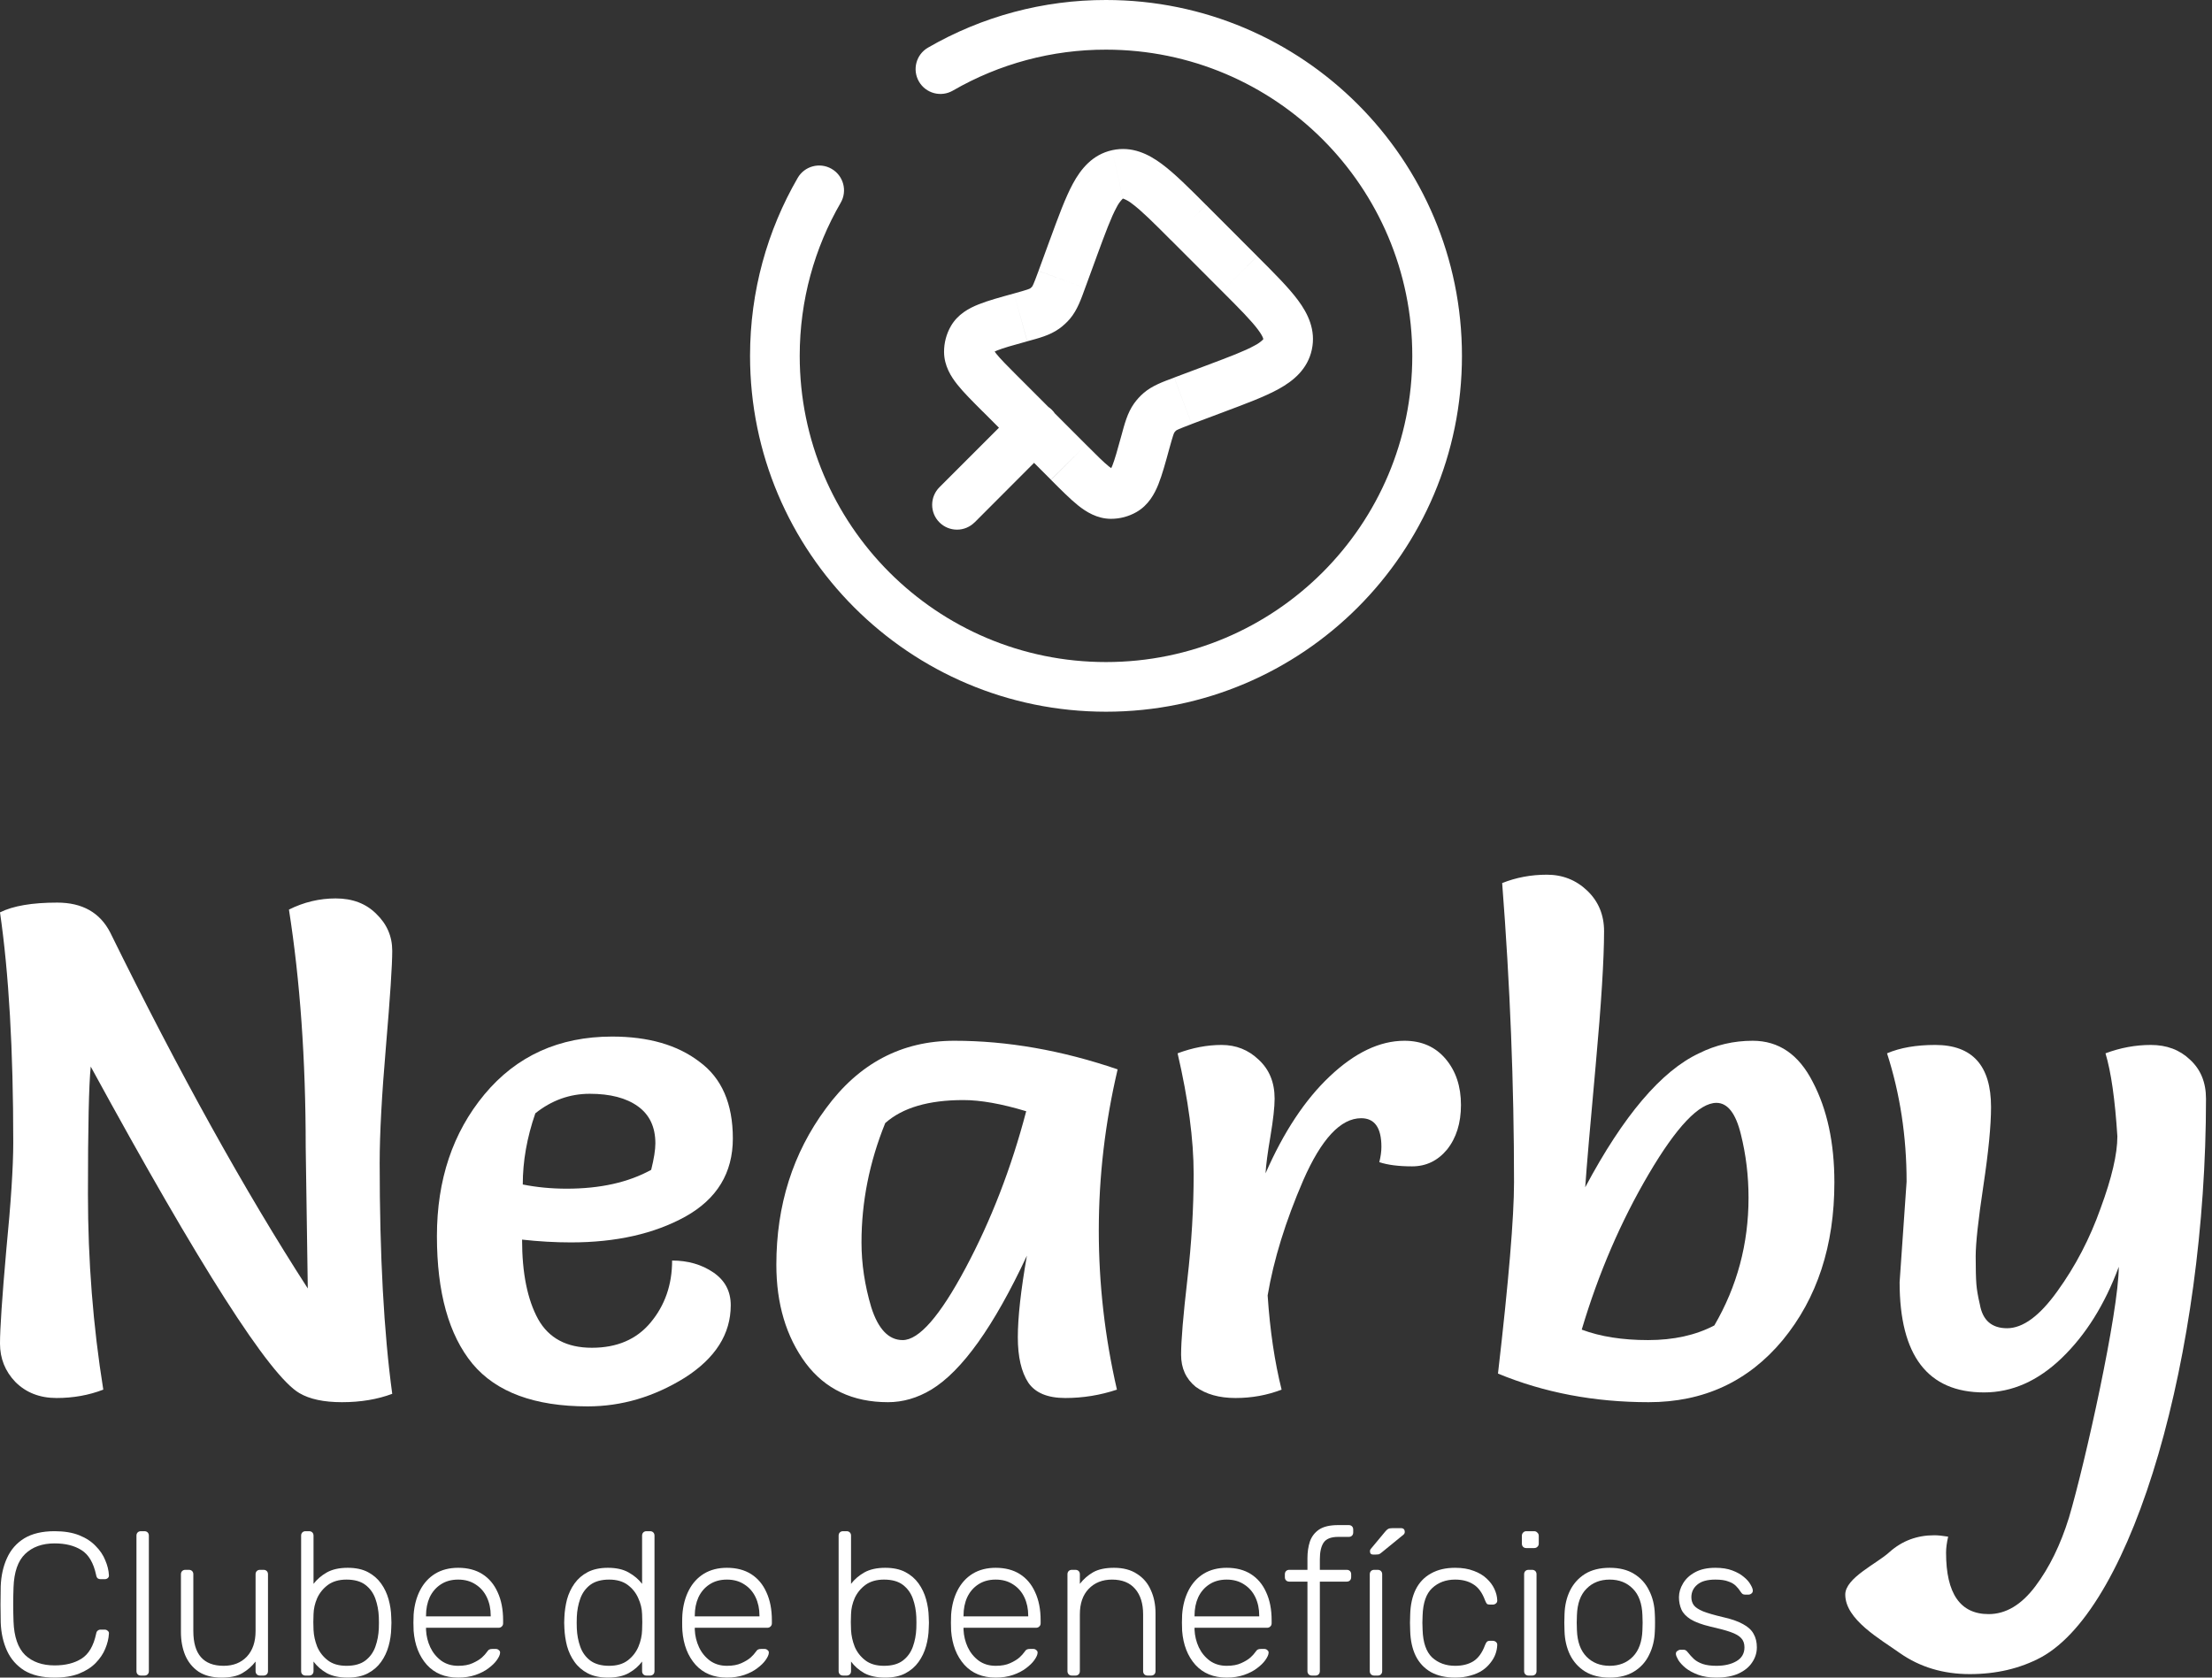 <svg width="174" height="132" viewBox="0 0 174 132" fill="none" xmlns="http://www.w3.org/2000/svg">
  <rect x="0" y="0" width="174" height="132" fill="#333333" stroke="none"/>
  <path
    d="M22.729 71.569C23.9 70.984 25.126 70.691 26.407 70.691C27.725 70.691 28.786 71.094 29.592 71.899C30.433 72.704 30.854 73.674 30.854 74.808C30.854 75.943 30.69 78.45 30.36 82.33C30.031 86.173 29.866 89.229 29.866 91.498C29.866 98.782 30.195 104.839 30.854 109.671C29.683 110.11 28.366 110.329 26.901 110.329C25.474 110.329 24.358 110.091 23.552 109.616C21.21 108.261 15.738 99.697 7.137 83.922C6.991 85.349 6.918 88.698 6.918 93.969C6.918 99.203 7.32 104.327 8.125 109.341C6.991 109.78 5.765 110 4.447 110C3.129 110 2.05 109.579 1.208 108.737C0.403 107.895 0 106.889 0 105.718C0 104.546 0.165 102.094 0.494 98.361C0.86 94.628 1.043 91.809 1.043 89.906C1.043 82.623 0.695 76.584 0 71.789C1.025 71.276 2.525 71.02 4.502 71.02C6.478 71.02 7.869 71.807 8.674 73.381C14.091 84.398 19.27 93.731 24.211 101.38C24.102 94.353 24.047 90.638 24.047 90.236C24.047 83.391 23.607 77.169 22.729 71.569Z"
    fill="white" />
  <path
    d="M41.067 97.537C41.067 100.173 41.488 102.259 42.33 103.796C43.171 105.297 44.58 106.047 46.557 106.047C48.533 106.047 50.071 105.388 51.169 104.071C52.303 102.716 52.87 101.088 52.87 99.184C54.115 99.184 55.195 99.496 56.11 100.118C57.025 100.74 57.482 101.6 57.482 102.698C57.482 104.967 56.274 106.871 53.859 108.408C51.443 109.908 48.899 110.659 46.227 110.659C42.055 110.659 39.035 109.542 37.169 107.31C35.302 105.041 34.369 101.692 34.369 97.263C34.369 92.834 35.613 89.119 38.102 86.118C40.628 83.08 43.977 81.561 48.149 81.561C51.004 81.561 53.291 82.22 55.012 83.538C56.768 84.819 57.647 86.832 57.647 89.577C57.647 92.285 56.402 94.335 53.914 95.726C51.461 97.08 48.46 97.757 44.91 97.757C43.665 97.757 42.384 97.684 41.067 97.537ZM41.122 93.2C42.22 93.42 43.373 93.53 44.58 93.53C47.216 93.53 49.43 93.035 51.223 92.047C51.443 91.169 51.553 90.474 51.553 89.961C51.553 88.68 51.095 87.71 50.18 87.051C49.265 86.392 48.003 86.063 46.392 86.063C44.818 86.063 43.391 86.576 42.11 87.6C41.451 89.504 41.122 91.37 41.122 93.2Z"
    fill="white" />
  <path
    d="M87.915 84.142C86.927 88.351 86.433 92.578 86.433 96.824C86.433 101.033 86.909 105.205 87.86 109.341C86.543 109.78 85.189 110 83.798 110C82.407 110 81.437 109.597 80.888 108.792C80.339 107.95 80.064 106.761 80.064 105.224C80.064 103.65 80.302 101.509 80.778 98.8C78.18 104.363 75.672 107.877 73.257 109.341C72.159 110 71.024 110.329 69.853 110.329C67.071 110.329 64.912 109.305 63.375 107.255C61.837 105.169 61.069 102.588 61.069 99.514C61.069 94.829 62.368 90.73 64.967 87.216C67.565 83.666 70.933 81.891 75.069 81.891C79.241 81.891 83.523 82.641 87.915 84.142ZM80.723 87.436C78.783 86.85 77.136 86.557 75.782 86.557C73.037 86.557 70.987 87.161 69.633 88.369C68.389 91.443 67.767 94.573 67.767 97.757C67.767 99.441 68.023 101.143 68.535 102.863C69.084 104.583 69.908 105.443 71.006 105.443C72.287 105.443 73.934 103.558 75.947 99.788C77.96 96.019 79.552 91.901 80.723 87.436Z"
    fill="white" />
  <path
    d="M100.813 109.341C99.678 109.78 98.47 110 97.189 110C95.908 110 94.865 109.707 94.06 109.122C93.291 108.499 92.907 107.658 92.907 106.596C92.907 105.498 93.072 103.522 93.401 100.667C93.731 97.812 93.895 95.049 93.895 92.377C93.895 89.668 93.474 86.502 92.632 82.879C93.804 82.44 94.957 82.22 96.091 82.22C97.226 82.22 98.196 82.604 99.001 83.373C99.843 84.142 100.264 85.166 100.264 86.447C100.264 87.106 100.154 88.094 99.934 89.412C99.715 90.693 99.587 91.663 99.55 92.322C100.977 89.064 102.661 86.521 104.601 84.691C106.577 82.824 108.535 81.891 110.475 81.891C111.83 81.891 112.909 82.367 113.714 83.318C114.52 84.27 114.922 85.478 114.922 86.942C114.922 88.369 114.556 89.54 113.824 90.455C113.092 91.334 112.177 91.773 111.079 91.773C110.018 91.773 109.158 91.663 108.499 91.443C108.609 91.004 108.664 90.602 108.664 90.236C108.664 88.735 108.133 87.985 107.071 87.985C105.461 87.985 103.942 89.613 102.515 92.871C101.124 96.092 100.191 99.111 99.715 101.929C99.898 104.675 100.264 107.145 100.813 109.341Z"
    fill="white" />
  <path
    d="M117.834 108.078C118.676 100.795 119.096 95.781 119.096 93.035C119.096 85.349 118.785 77.499 118.163 69.483C119.261 69.044 120.432 68.824 121.677 68.824C122.921 68.824 123.983 69.245 124.861 70.087C125.739 70.929 126.179 71.99 126.179 73.271C126.179 75.467 125.959 78.981 125.52 83.812C125.081 88.607 124.806 91.809 124.696 93.42C127.698 87.783 130.681 84.27 133.645 82.879C134.963 82.22 136.372 81.891 137.873 81.891C139.922 81.891 141.496 82.97 142.594 85.13C143.729 87.289 144.296 89.924 144.296 93.035C144.296 98.013 142.942 102.149 140.233 105.443C137.525 108.701 134.011 110.329 129.692 110.329C125.41 110.329 121.457 109.579 117.834 108.078ZM124.422 104.62C125.886 105.169 127.624 105.443 129.637 105.443C131.65 105.443 133.389 105.059 134.853 104.29C136.646 101.216 137.543 97.867 137.543 94.243C137.543 92.523 137.342 90.858 136.939 89.247C136.537 87.6 135.896 86.777 135.018 86.777C133.664 86.777 131.888 88.644 129.692 92.377C127.496 96.11 125.739 100.191 124.422 104.62Z"
    fill="white" />
  <path
    d="M149.427 100.886L149.976 92.981C149.976 89.43 149.463 86.063 148.438 82.879C149.463 82.44 150.726 82.22 152.227 82.22C155.155 82.22 156.619 83.849 156.619 87.106C156.619 88.57 156.417 90.638 156.015 93.31C155.612 95.982 155.411 97.83 155.411 98.855C155.411 99.843 155.429 100.575 155.466 101.051C155.502 101.49 155.594 102.021 155.74 102.643C155.96 103.888 156.674 104.51 157.881 104.51C159.126 104.51 160.443 103.54 161.834 101.6C163.262 99.624 164.396 97.446 165.238 95.067C166.117 92.688 166.556 90.803 166.556 89.412C166.373 86.521 166.062 84.343 165.622 82.879C166.794 82.44 167.983 82.22 169.191 82.22C170.435 82.22 171.46 82.604 172.265 83.373C173.107 84.142 173.528 85.166 173.528 86.447C173.528 106.431 167.868 126.418 160.548 130.408C158.901 131.286 157.034 131.725 154.948 131.725C152.862 131.725 151.032 131.176 149.458 130.078C147.921 128.98 145.152 127.443 145.152 125.466C145.152 124.149 147.646 123.033 148.635 122.118C149.623 121.239 150.794 120.8 152.148 120.8C152.441 120.8 152.807 120.836 153.246 120.91C153.136 121.385 153.081 121.806 153.081 122.172C153.081 125.393 154.198 127.004 156.43 127.004C157.785 127.004 159.011 126.272 160.109 124.808C161.207 123.344 162.085 121.55 162.744 119.427C164.025 115.108 166.666 103.192 166.666 99.679C165.568 102.643 164.067 105.041 162.164 106.871C160.297 108.664 158.266 109.561 156.07 109.561C151.641 109.561 149.427 106.669 149.427 100.886Z"
    fill="white" />
  <path
    d="M4.296 132C3.325 132 2.531 131.813 1.912 131.44C1.304 131.056 0.851 130.539 0.552 129.888C0.253 129.237 0.088 128.496 0.056 127.664C0.045 127.227 0.04 126.757 0.04 126.256C0.04 125.755 0.045 125.275 0.056 124.816C0.088 123.984 0.253 123.243 0.552 122.592C0.851 121.931 1.304 121.413 1.912 121.04C2.531 120.667 3.325 120.48 4.296 120.48C5.053 120.48 5.699 120.587 6.232 120.8C6.765 121.013 7.197 121.296 7.528 121.648C7.869 121.989 8.12 122.363 8.28 122.768C8.451 123.163 8.547 123.552 8.568 123.936C8.579 124.032 8.547 124.112 8.472 124.176C8.408 124.229 8.328 124.256 8.232 124.256H7.912C7.827 124.256 7.752 124.235 7.688 124.192C7.624 124.139 7.581 124.048 7.56 123.92C7.357 122.971 6.973 122.32 6.408 121.968C5.853 121.616 5.149 121.44 4.296 121.44C3.325 121.44 2.552 121.717 1.976 122.272C1.411 122.816 1.107 123.691 1.064 124.896C1.032 125.771 1.032 126.667 1.064 127.584C1.107 128.789 1.411 129.669 1.976 130.224C2.552 130.768 3.325 131.04 4.296 131.04C5.149 131.04 5.853 130.864 6.408 130.512C6.973 130.16 7.357 129.509 7.56 128.56C7.581 128.432 7.624 128.347 7.688 128.304C7.752 128.251 7.827 128.224 7.912 128.224H8.232C8.328 128.224 8.408 128.256 8.472 128.32C8.547 128.373 8.579 128.448 8.568 128.544C8.547 128.928 8.451 129.323 8.28 129.728C8.12 130.123 7.869 130.496 7.528 130.848C7.197 131.189 6.765 131.467 6.232 131.68C5.699 131.893 5.053 132 4.296 132Z"
    fill="white" />
  <path
    d="M11.086 131.84C10.979 131.84 10.894 131.808 10.83 131.744C10.766 131.68 10.734 131.595 10.734 131.488V120.832C10.734 120.725 10.766 120.64 10.83 120.576C10.894 120.512 10.979 120.48 11.086 120.48H11.358C11.464 120.48 11.55 120.512 11.614 120.576C11.678 120.64 11.71 120.725 11.71 120.832V131.488C11.71 131.595 11.678 131.68 11.614 131.744C11.55 131.808 11.464 131.84 11.358 131.84H11.086Z"
    fill="white" />
  <path
    d="M17.432 132C16.706 132 16.104 131.845 15.624 131.536C15.154 131.216 14.802 130.784 14.568 130.24C14.344 129.696 14.232 129.088 14.232 128.416V123.872C14.232 123.765 14.264 123.68 14.328 123.616C14.392 123.552 14.477 123.52 14.584 123.52H14.856C14.962 123.52 15.048 123.552 15.112 123.616C15.176 123.68 15.208 123.765 15.208 123.872V128.336C15.208 130.16 16.002 131.072 17.592 131.072C18.349 131.072 18.957 130.832 19.416 130.352C19.874 129.861 20.104 129.189 20.104 128.336V123.872C20.104 123.765 20.136 123.68 20.2 123.616C20.264 123.552 20.349 123.52 20.456 123.52H20.728C20.834 123.52 20.92 123.552 20.984 123.616C21.048 123.68 21.08 123.765 21.08 123.872V131.488C21.08 131.595 21.048 131.68 20.984 131.744C20.92 131.808 20.834 131.84 20.728 131.84H20.456C20.349 131.84 20.264 131.808 20.2 131.744C20.136 131.68 20.104 131.595 20.104 131.488V130.736C19.816 131.109 19.469 131.413 19.064 131.648C18.669 131.883 18.125 132 17.432 132Z"
    fill="white" />
  <path
    d="M27.351 132C26.69 132 26.14 131.883 25.703 131.648C25.276 131.403 24.93 131.099 24.663 130.736V131.488C24.663 131.595 24.631 131.68 24.567 131.744C24.503 131.808 24.418 131.84 24.311 131.84H24.039C23.932 131.84 23.847 131.808 23.783 131.744C23.719 131.68 23.687 131.595 23.687 131.488V120.832C23.687 120.725 23.719 120.64 23.783 120.576C23.847 120.512 23.932 120.48 24.039 120.48H24.311C24.418 120.48 24.503 120.512 24.567 120.576C24.631 120.64 24.663 120.725 24.663 120.832V124.624C24.93 124.272 25.276 123.973 25.703 123.728C26.14 123.483 26.69 123.36 27.351 123.36C27.98 123.36 28.508 123.472 28.935 123.696C29.362 123.92 29.708 124.219 29.975 124.592C30.242 124.965 30.439 125.381 30.567 125.84C30.695 126.299 30.764 126.763 30.775 127.232C30.786 127.392 30.791 127.541 30.791 127.68C30.791 127.819 30.786 127.968 30.775 128.128C30.764 128.597 30.695 129.061 30.567 129.52C30.439 129.979 30.242 130.395 29.975 130.768C29.708 131.141 29.362 131.44 28.935 131.664C28.508 131.888 27.98 132 27.351 132ZM27.255 131.072C27.884 131.072 28.38 130.933 28.743 130.656C29.106 130.379 29.367 130.016 29.527 129.568C29.687 129.12 29.778 128.64 29.799 128.128C29.81 127.829 29.81 127.531 29.799 127.232C29.778 126.72 29.687 126.24 29.527 125.792C29.367 125.344 29.106 124.981 28.743 124.704C28.38 124.427 27.884 124.288 27.255 124.288C26.668 124.288 26.183 124.427 25.799 124.704C25.426 124.981 25.143 125.328 24.951 125.744C24.77 126.16 24.674 126.581 24.663 127.008C24.652 127.168 24.647 127.376 24.647 127.632C24.647 127.888 24.652 128.096 24.663 128.256C24.684 128.693 24.78 129.131 24.951 129.568C25.132 129.995 25.41 130.352 25.783 130.64C26.156 130.928 26.647 131.072 27.255 131.072Z"
    fill="white" />
  <path
    d="M36.04 132C35.006 132 34.184 131.664 33.576 130.992C32.968 130.309 32.622 129.419 32.536 128.32C32.526 128.16 32.52 127.947 32.52 127.68C32.52 127.413 32.526 127.2 32.536 127.04C32.59 126.315 32.76 125.675 33.048 125.12C33.336 124.565 33.731 124.133 34.232 123.824C34.744 123.515 35.347 123.36 36.04 123.36C36.787 123.36 37.422 123.525 37.944 123.856C38.467 124.187 38.867 124.661 39.144 125.28C39.432 125.899 39.576 126.635 39.576 127.488V127.728C39.576 127.835 39.539 127.92 39.464 127.984C39.4 128.048 39.315 128.08 39.208 128.08H33.512C33.512 128.08 33.512 128.101 33.512 128.144C33.512 128.187 33.512 128.219 33.512 128.24C33.534 128.72 33.646 129.179 33.848 129.616C34.051 130.043 34.339 130.395 34.712 130.672C35.086 130.939 35.528 131.072 36.04 131.072C36.499 131.072 36.878 131.003 37.176 130.864C37.486 130.725 37.731 130.576 37.912 130.416C38.094 130.245 38.211 130.117 38.264 130.032C38.36 129.893 38.435 129.813 38.488 129.792C38.542 129.76 38.627 129.744 38.744 129.744H39C39.096 129.744 39.176 129.776 39.24 129.84C39.315 129.893 39.347 129.968 39.336 130.064C39.326 130.213 39.24 130.4 39.08 130.624C38.931 130.837 38.712 131.051 38.424 131.264C38.147 131.477 37.806 131.653 37.4 131.792C36.995 131.931 36.542 132 36.04 132ZM33.512 127.184H38.6V127.12C38.6 126.587 38.499 126.107 38.296 125.68C38.094 125.253 37.8 124.917 37.416 124.672C37.032 124.416 36.574 124.288 36.04 124.288C35.507 124.288 35.048 124.416 34.664 124.672C34.291 124.917 34.003 125.253 33.8 125.68C33.608 126.107 33.512 126.587 33.512 127.12V127.184Z"
    fill="white" />
  <path
    d="M47.82 132C47.201 132 46.673 131.888 46.236 131.664C45.809 131.44 45.462 131.141 45.196 130.768C44.929 130.395 44.732 129.979 44.604 129.52C44.486 129.061 44.417 128.597 44.396 128.128C44.385 127.968 44.38 127.819 44.38 127.68C44.38 127.541 44.385 127.392 44.396 127.232C44.417 126.763 44.486 126.299 44.604 125.84C44.732 125.381 44.929 124.965 45.196 124.592C45.462 124.219 45.809 123.92 46.236 123.696C46.673 123.472 47.201 123.36 47.82 123.36C48.481 123.36 49.025 123.483 49.452 123.728C49.889 123.973 50.241 124.272 50.508 124.624V120.832C50.508 120.725 50.54 120.64 50.604 120.576C50.668 120.512 50.753 120.48 50.86 120.48H51.132C51.238 120.48 51.324 120.512 51.388 120.576C51.452 120.64 51.484 120.725 51.484 120.832V131.488C51.484 131.595 51.452 131.68 51.388 131.744C51.324 131.808 51.238 131.84 51.132 131.84H50.86C50.753 131.84 50.668 131.808 50.604 131.744C50.54 131.68 50.508 131.595 50.508 131.488V130.736C50.241 131.099 49.889 131.403 49.452 131.648C49.025 131.883 48.481 132 47.82 132ZM47.916 131.072C48.524 131.072 49.014 130.928 49.388 130.64C49.761 130.352 50.038 129.995 50.22 129.568C50.401 129.131 50.497 128.693 50.508 128.256C50.518 128.096 50.524 127.888 50.524 127.632C50.524 127.376 50.518 127.168 50.508 127.008C50.497 126.581 50.396 126.16 50.204 125.744C50.022 125.328 49.745 124.981 49.372 124.704C48.998 124.427 48.513 124.288 47.916 124.288C47.297 124.288 46.801 124.427 46.428 124.704C46.065 124.981 45.804 125.344 45.644 125.792C45.484 126.24 45.393 126.72 45.372 127.232C45.361 127.531 45.361 127.829 45.372 128.128C45.393 128.64 45.484 129.12 45.644 129.568C45.804 130.016 46.065 130.379 46.428 130.656C46.801 130.933 47.297 131.072 47.916 131.072Z"
    fill="white" />
  <path
    d="M57.181 132C56.146 132 55.325 131.664 54.717 130.992C54.109 130.309 53.762 129.419 53.677 128.32C53.666 128.16 53.661 127.947 53.661 127.68C53.661 127.413 53.666 127.2 53.677 127.04C53.73 126.315 53.901 125.675 54.189 125.12C54.477 124.565 54.871 124.133 55.373 123.824C55.885 123.515 56.487 123.36 57.181 123.36C57.928 123.36 58.562 123.525 59.085 123.856C59.608 124.187 60.008 124.661 60.285 125.28C60.573 125.899 60.717 126.635 60.717 127.488V127.728C60.717 127.835 60.679 127.92 60.605 127.984C60.541 128.048 60.456 128.08 60.349 128.08H54.653C54.653 128.08 54.653 128.101 54.653 128.144C54.653 128.187 54.653 128.219 54.653 128.24C54.674 128.72 54.786 129.179 54.989 129.616C55.191 130.043 55.48 130.395 55.853 130.672C56.226 130.939 56.669 131.072 57.181 131.072C57.639 131.072 58.018 131.003 58.317 130.864C58.626 130.725 58.871 130.576 59.053 130.416C59.234 130.245 59.352 130.117 59.405 130.032C59.501 129.893 59.575 129.813 59.629 129.792C59.682 129.76 59.767 129.744 59.885 129.744H60.141C60.237 129.744 60.317 129.776 60.381 129.84C60.456 129.893 60.487 129.968 60.477 130.064C60.466 130.213 60.381 130.4 60.221 130.624C60.072 130.837 59.853 131.051 59.565 131.264C59.288 131.477 58.946 131.653 58.541 131.792C58.136 131.931 57.682 132 57.181 132ZM54.653 127.184H59.741V127.12C59.741 126.587 59.639 126.107 59.437 125.68C59.234 125.253 58.941 124.917 58.557 124.672C58.173 124.416 57.714 124.288 57.181 124.288C56.648 124.288 56.189 124.416 55.805 124.672C55.431 124.917 55.144 125.253 54.941 125.68C54.749 126.107 54.653 126.587 54.653 127.12V127.184Z"
    fill="white" />
  <path
    d="M69.632 132C68.971 132 68.422 131.883 67.984 131.648C67.558 131.403 67.211 131.099 66.944 130.736V131.488C66.944 131.595 66.912 131.68 66.848 131.744C66.784 131.808 66.699 131.84 66.592 131.84H66.32C66.214 131.84 66.128 131.808 66.064 131.744C66 131.68 65.968 131.595 65.968 131.488V120.832C65.968 120.725 66 120.64 66.064 120.576C66.128 120.512 66.214 120.48 66.32 120.48H66.592C66.699 120.48 66.784 120.512 66.848 120.576C66.912 120.64 66.944 120.725 66.944 120.832V124.624C67.211 124.272 67.558 123.973 67.984 123.728C68.422 123.483 68.971 123.36 69.632 123.36C70.262 123.36 70.79 123.472 71.216 123.696C71.643 123.92 71.99 124.219 72.256 124.592C72.523 124.965 72.72 125.381 72.848 125.84C72.976 126.299 73.046 126.763 73.056 127.232C73.067 127.392 73.072 127.541 73.072 127.68C73.072 127.819 73.067 127.968 73.056 128.128C73.046 128.597 72.976 129.061 72.848 129.52C72.72 129.979 72.523 130.395 72.256 130.768C71.99 131.141 71.643 131.44 71.216 131.664C70.79 131.888 70.262 132 69.632 132ZM69.536 131.072C70.166 131.072 70.662 130.933 71.024 130.656C71.387 130.379 71.648 130.016 71.808 129.568C71.968 129.12 72.059 128.64 72.08 128.128C72.091 127.829 72.091 127.531 72.08 127.232C72.059 126.72 71.968 126.24 71.808 125.792C71.648 125.344 71.387 124.981 71.024 124.704C70.662 124.427 70.166 124.288 69.536 124.288C68.95 124.288 68.464 124.427 68.08 124.704C67.707 124.981 67.424 125.328 67.232 125.744C67.051 126.16 66.955 126.581 66.944 127.008C66.934 127.168 66.928 127.376 66.928 127.632C66.928 127.888 66.934 128.096 66.944 128.256C66.966 128.693 67.062 129.131 67.232 129.568C67.414 129.995 67.691 130.352 68.064 130.64C68.438 130.928 68.928 131.072 69.536 131.072Z"
    fill="white" />
  <path
    d="M78.322 132C77.287 132 76.466 131.664 75.858 130.992C75.249 130.309 74.903 129.419 74.817 128.32C74.807 128.16 74.802 127.947 74.802 127.68C74.802 127.413 74.807 127.2 74.817 127.04C74.871 126.315 75.041 125.675 75.329 125.12C75.618 124.565 76.012 124.133 76.513 123.824C77.025 123.515 77.628 123.36 78.322 123.36C79.068 123.36 79.703 123.525 80.225 123.856C80.748 124.187 81.148 124.661 81.425 125.28C81.713 125.899 81.858 126.635 81.858 127.488V127.728C81.858 127.835 81.82 127.92 81.746 127.984C81.681 128.048 81.596 128.08 81.49 128.08H75.793C75.793 128.08 75.793 128.101 75.793 128.144C75.793 128.187 75.793 128.219 75.793 128.24C75.815 128.72 75.927 129.179 76.129 129.616C76.332 130.043 76.62 130.395 76.993 130.672C77.367 130.939 77.809 131.072 78.322 131.072C78.78 131.072 79.159 131.003 79.457 130.864C79.767 130.725 80.012 130.576 80.194 130.416C80.375 130.245 80.492 130.117 80.546 130.032C80.641 129.893 80.716 129.813 80.769 129.792C80.823 129.76 80.908 129.744 81.025 129.744H81.281C81.377 129.744 81.457 129.776 81.522 129.84C81.596 129.893 81.628 129.968 81.618 130.064C81.607 130.213 81.522 130.4 81.362 130.624C81.212 130.837 80.993 131.051 80.706 131.264C80.428 131.477 80.087 131.653 79.681 131.792C79.276 131.931 78.823 132 78.322 132ZM75.793 127.184H80.882V127.12C80.882 126.587 80.78 126.107 80.578 125.68C80.375 125.253 80.082 124.917 79.698 124.672C79.314 124.416 78.855 124.288 78.322 124.288C77.788 124.288 77.329 124.416 76.945 124.672C76.572 124.917 76.284 125.253 76.082 125.68C75.889 126.107 75.793 126.587 75.793 127.12V127.184Z"
    fill="white" />
  <path
    d="M84.32 131.84C84.213 131.84 84.128 131.808 84.064 131.744C84 131.68 83.968 131.595 83.968 131.488V123.872C83.968 123.765 84 123.68 84.064 123.616C84.128 123.552 84.213 123.52 84.32 123.52H84.592C84.698 123.52 84.784 123.552 84.848 123.616C84.912 123.68 84.944 123.765 84.944 123.872V124.624C85.232 124.251 85.579 123.947 85.984 123.712C86.4 123.477 86.949 123.36 87.632 123.36C88.357 123.36 88.96 123.52 89.44 123.84C89.93 124.149 90.293 124.576 90.528 125.12C90.773 125.653 90.896 126.261 90.896 126.944V131.488C90.896 131.595 90.864 131.68 90.8 131.744C90.736 131.808 90.65 131.84 90.544 131.84H90.272C90.165 131.84 90.08 131.808 90.016 131.744C89.952 131.68 89.92 131.595 89.92 131.488V127.024C89.92 126.171 89.712 125.504 89.296 125.024C88.88 124.533 88.272 124.288 87.472 124.288C86.715 124.288 86.101 124.533 85.632 125.024C85.173 125.504 84.944 126.171 84.944 127.024V131.488C84.944 131.595 84.912 131.68 84.848 131.744C84.784 131.808 84.698 131.84 84.592 131.84H84.32Z"
    fill="white" />
  <path
    d="M96.493 132C95.459 132 94.637 131.664 94.029 130.992C93.421 130.309 93.075 129.419 92.989 128.32C92.979 128.16 92.973 127.947 92.973 127.68C92.973 127.413 92.979 127.2 92.989 127.04C93.043 126.315 93.213 125.675 93.501 125.12C93.789 124.565 94.184 124.133 94.685 123.824C95.197 123.515 95.8 123.36 96.493 123.36C97.24 123.36 97.875 123.525 98.397 123.856C98.92 124.187 99.32 124.661 99.597 125.28C99.885 125.899 100.029 126.635 100.029 127.488V127.728C100.029 127.835 99.992 127.92 99.917 127.984C99.853 128.048 99.768 128.08 99.661 128.08H93.965C93.965 128.08 93.965 128.101 93.965 128.144C93.965 128.187 93.965 128.219 93.965 128.24C93.987 128.72 94.099 129.179 94.301 129.616C94.504 130.043 94.792 130.395 95.165 130.672C95.539 130.939 95.981 131.072 96.493 131.072C96.952 131.072 97.331 131.003 97.629 130.864C97.939 130.725 98.184 130.576 98.365 130.416C98.547 130.245 98.664 130.117 98.717 130.032C98.813 129.893 98.888 129.813 98.941 129.792C98.995 129.76 99.08 129.744 99.197 129.744H99.453C99.549 129.744 99.629 129.776 99.693 129.84C99.768 129.893 99.8 129.968 99.789 130.064C99.779 130.213 99.693 130.4 99.533 130.624C99.384 130.837 99.165 131.051 98.877 131.264C98.6 131.477 98.259 131.653 97.853 131.792C97.448 131.931 96.995 132 96.493 132ZM93.965 127.184H99.053V127.12C99.053 126.587 98.952 126.107 98.749 125.68C98.547 125.253 98.253 124.917 97.869 124.672C97.485 124.416 97.027 124.288 96.493 124.288C95.96 124.288 95.501 124.416 95.117 124.672C94.744 124.917 94.456 125.253 94.253 125.68C94.061 126.107 93.965 126.587 93.965 127.12V127.184Z"
    fill="white" />
  <path
    d="M103.198 131.84C103.091 131.84 103.006 131.808 102.942 131.744C102.878 131.68 102.846 131.595 102.846 131.488V124.448H101.422C101.315 124.448 101.23 124.416 101.166 124.352C101.102 124.288 101.07 124.203 101.07 124.096V123.872C101.07 123.765 101.102 123.68 101.166 123.616C101.23 123.552 101.315 123.52 101.422 123.52H102.846V122.608C102.846 122.128 102.91 121.691 103.038 121.296C103.176 120.901 103.416 120.587 103.758 120.352C104.11 120.117 104.611 120 105.262 120H106.094C106.2 120 106.286 120.032 106.35 120.096C106.414 120.16 106.446 120.245 106.446 120.352V120.576C106.446 120.683 106.414 120.768 106.35 120.832C106.286 120.896 106.2 120.928 106.094 120.928H105.262C104.696 120.928 104.312 121.083 104.11 121.392C103.918 121.691 103.822 122.123 103.822 122.688V123.52H105.934C106.04 123.52 106.126 123.552 106.19 123.616C106.254 123.68 106.286 123.765 106.286 123.872V124.096C106.286 124.203 106.254 124.288 106.19 124.352C106.126 124.416 106.04 124.448 105.934 124.448H103.822V131.488C103.822 131.595 103.79 131.68 103.726 131.744C103.662 131.808 103.576 131.84 103.47 131.84H103.198Z"
    fill="white" />
  <path
    d="M108.101 131.84C107.994 131.84 107.909 131.808 107.845 131.744C107.781 131.68 107.749 131.595 107.749 131.488V123.872C107.749 123.765 107.781 123.68 107.845 123.616C107.909 123.552 107.994 123.52 108.101 123.52H108.373C108.48 123.52 108.565 123.552 108.629 123.616C108.693 123.68 108.725 123.765 108.725 123.872V131.488C108.725 131.595 108.693 131.68 108.629 131.744C108.565 131.808 108.48 131.84 108.373 131.84H108.101ZM108.021 122.32C107.85 122.32 107.765 122.235 107.765 122.064C107.765 121.979 107.792 121.909 107.845 121.856L108.949 120.528C109.034 120.421 109.114 120.347 109.189 120.304C109.264 120.261 109.381 120.24 109.541 120.24H110.197C110.4 120.24 110.501 120.341 110.501 120.544C110.501 120.619 110.474 120.683 110.421 120.736L108.677 122.16C108.592 122.235 108.512 122.283 108.437 122.304C108.373 122.315 108.288 122.32 108.181 122.32H108.021Z"
    fill="white" />
  <path
    d="M114.464 132C113.717 132 113.082 131.856 112.56 131.568C112.037 131.269 111.637 130.843 111.36 130.288C111.093 129.733 110.949 129.077 110.928 128.32C110.917 128.16 110.912 127.947 110.912 127.68C110.912 127.413 110.917 127.2 110.928 127.04C110.949 126.272 111.093 125.616 111.36 125.072C111.637 124.517 112.037 124.096 112.56 123.808C113.082 123.509 113.717 123.36 114.464 123.36C115.029 123.36 115.514 123.44 115.92 123.6C116.336 123.749 116.677 123.952 116.944 124.208C117.21 124.453 117.413 124.725 117.552 125.024C117.69 125.323 117.765 125.616 117.776 125.904C117.786 126.011 117.754 126.096 117.68 126.16C117.605 126.224 117.52 126.256 117.424 126.256H117.2C117.093 126.256 117.013 126.235 116.96 126.192C116.917 126.139 116.869 126.048 116.816 125.92C116.592 125.312 116.282 124.891 115.888 124.656C115.504 124.411 115.029 124.288 114.464 124.288C113.738 124.288 113.136 124.512 112.656 124.96C112.186 125.397 111.936 126.117 111.904 127.12C111.882 127.493 111.882 127.867 111.904 128.24C111.936 129.243 112.186 129.968 112.656 130.416C113.136 130.853 113.738 131.072 114.464 131.072C115.029 131.072 115.504 130.955 115.888 130.72C116.282 130.475 116.592 130.048 116.816 129.44C116.869 129.312 116.917 129.227 116.96 129.184C117.013 129.131 117.093 129.104 117.2 129.104H117.424C117.52 129.104 117.605 129.136 117.68 129.2C117.754 129.264 117.786 129.349 117.776 129.456C117.765 129.691 117.717 129.925 117.632 130.16C117.546 130.395 117.413 130.624 117.232 130.848C117.061 131.072 116.848 131.269 116.592 131.44C116.336 131.611 116.026 131.744 115.664 131.84C115.312 131.947 114.912 132 114.464 132Z"
    fill="white" />
  <path
    d="M120.242 131.84C120.135 131.84 120.05 131.808 119.986 131.744C119.922 131.68 119.89 131.595 119.89 131.488V123.872C119.89 123.765 119.922 123.68 119.986 123.616C120.05 123.552 120.135 123.52 120.242 123.52H120.514C120.62 123.52 120.706 123.552 120.77 123.616C120.834 123.68 120.866 123.765 120.866 123.872V131.488C120.866 131.595 120.834 131.68 120.77 131.744C120.706 131.808 120.62 131.84 120.514 131.84H120.242ZM120.066 121.808C119.959 121.808 119.874 121.776 119.81 121.712C119.746 121.648 119.714 121.563 119.714 121.456V120.848C119.714 120.741 119.746 120.656 119.81 120.592C119.874 120.517 119.959 120.48 120.066 120.48H120.674C120.78 120.48 120.866 120.517 120.93 120.592C121.004 120.656 121.042 120.741 121.042 120.848V121.456C121.042 121.563 121.004 121.648 120.93 121.712C120.866 121.776 120.78 121.808 120.674 121.808H120.066Z"
    fill="white" />
  <path
    d="M126.62 132C125.852 132 125.207 131.84 124.684 131.52C124.172 131.2 123.778 130.763 123.5 130.208C123.234 129.653 123.09 129.035 123.068 128.352C123.058 128.192 123.052 127.968 123.052 127.68C123.052 127.392 123.058 127.168 123.068 127.008C123.09 126.315 123.234 125.696 123.5 125.152C123.778 124.597 124.172 124.16 124.684 123.84C125.207 123.52 125.852 123.36 126.62 123.36C127.388 123.36 128.028 123.52 128.54 123.84C129.063 124.16 129.458 124.597 129.724 125.152C130.002 125.696 130.151 126.315 130.172 127.008C130.183 127.168 130.188 127.392 130.188 127.68C130.188 127.968 130.183 128.192 130.172 128.352C130.151 129.035 130.002 129.653 129.724 130.208C129.458 130.763 129.063 131.2 128.54 131.52C128.028 131.84 127.388 132 126.62 132ZM126.62 131.072C127.367 131.072 127.975 130.832 128.444 130.352C128.914 129.872 129.164 129.179 129.196 128.272C129.207 128.112 129.212 127.915 129.212 127.68C129.212 127.445 129.207 127.248 129.196 127.088C129.164 126.171 128.914 125.477 128.444 125.008C127.975 124.528 127.367 124.288 126.62 124.288C125.874 124.288 125.266 124.528 124.796 125.008C124.327 125.477 124.076 126.171 124.044 127.088C124.034 127.248 124.028 127.445 124.028 127.68C124.028 127.915 124.034 128.112 124.044 128.272C124.076 129.179 124.327 129.872 124.796 130.352C125.266 130.832 125.874 131.072 126.62 131.072Z"
    fill="white" />
  <path
    d="M135.014 132C134.459 132 133.979 131.925 133.574 131.776C133.179 131.627 132.854 131.451 132.598 131.248C132.342 131.035 132.15 130.827 132.022 130.624C131.905 130.421 131.841 130.267 131.83 130.16C131.819 130.043 131.857 129.957 131.942 129.904C132.027 129.84 132.107 129.808 132.182 129.808H132.422C132.486 129.808 132.539 129.819 132.582 129.84C132.635 129.861 132.699 129.92 132.774 130.016C132.913 130.197 133.073 130.373 133.254 130.544C133.435 130.704 133.665 130.832 133.942 130.928C134.23 131.024 134.587 131.072 135.014 131.072C135.654 131.072 136.182 130.949 136.598 130.704C137.014 130.459 137.222 130.096 137.222 129.616C137.222 129.317 137.137 129.077 136.966 128.896C136.806 128.715 136.529 128.555 136.134 128.416C135.739 128.277 135.206 128.133 134.534 127.984C133.862 127.824 133.345 127.632 132.982 127.408C132.63 127.184 132.39 126.928 132.262 126.64C132.134 126.341 132.07 126.021 132.07 125.68C132.07 125.307 132.177 124.944 132.39 124.592C132.603 124.229 132.918 123.936 133.334 123.712C133.761 123.477 134.294 123.36 134.934 123.36C135.457 123.36 135.899 123.429 136.262 123.568C136.635 123.707 136.939 123.877 137.174 124.08C137.409 124.272 137.579 124.464 137.686 124.656C137.803 124.848 137.867 125.003 137.878 125.12C137.889 125.227 137.857 125.312 137.782 125.376C137.707 125.44 137.622 125.472 137.526 125.472H137.286C137.201 125.472 137.131 125.456 137.078 125.424C137.025 125.381 136.977 125.328 136.934 125.264C136.827 125.093 136.699 124.933 136.55 124.784C136.401 124.635 136.198 124.517 135.942 124.432C135.697 124.336 135.361 124.288 134.934 124.288C134.294 124.288 133.819 124.421 133.51 124.688C133.201 124.944 133.046 125.275 133.046 125.68C133.046 125.915 133.11 126.123 133.238 126.304C133.366 126.475 133.606 126.635 133.958 126.784C134.31 126.923 134.822 127.072 135.494 127.232C136.177 127.381 136.715 127.568 137.11 127.792C137.505 128.005 137.782 128.261 137.942 128.56C138.113 128.859 138.198 129.211 138.198 129.616C138.198 130.043 138.075 130.437 137.83 130.8C137.595 131.163 137.238 131.456 136.758 131.68C136.289 131.893 135.707 132 135.014 132Z"
    fill="white" />
  <path
    d="M73.896 38.34C73.53 38.707 73.325 39.205 73.325 39.723C73.325 40.241 73.532 40.738 73.899 41.104C74.265 41.47 74.763 41.675 75.281 41.675C75.799 41.675 76.296 41.468 76.662 41.101L73.896 38.34ZM82.721 35.035C82.907 34.855 83.056 34.639 83.158 34.401C83.26 34.163 83.314 33.906 83.316 33.647C83.318 33.387 83.269 33.13 83.17 32.89C83.072 32.65 82.927 32.432 82.743 32.249C82.56 32.065 82.342 31.92 82.102 31.822C81.862 31.724 81.604 31.675 81.345 31.677C81.085 31.68 80.829 31.734 80.591 31.836C80.353 31.939 80.137 32.088 79.957 32.274L82.721 35.035ZM92.115 18.897L96.129 22.916L98.893 20.155L94.882 16.136L92.115 18.897ZM85.437 34.993L80.072 29.623L77.311 32.384L82.671 37.749L85.437 34.993ZM94.866 28.768L92.368 29.706L93.743 33.363L96.239 32.425L94.866 28.768ZM85.359 22.66L86.266 20.186L82.596 18.842L81.692 21.314L85.359 22.66ZM80.806 26.854C81.66 26.62 82.572 26.398 83.325 25.856L81.043 22.686C80.991 22.723 80.908 22.775 79.767 23.09L80.806 26.854ZM81.692 21.317C81.285 22.426 81.223 22.509 81.184 22.556L84.158 25.091C84.757 24.385 85.054 23.494 85.359 22.66L81.692 21.317ZM83.325 25.856C83.632 25.634 83.91 25.379 84.158 25.091L81.184 22.556C81.142 22.605 81.095 22.649 81.043 22.686L83.325 25.856ZM92.368 29.711C91.54 30.021 90.654 30.323 89.954 30.928L92.511 33.881C92.558 33.842 92.642 33.782 93.743 33.366L92.368 29.711ZM91.983 35.293C92.295 34.157 92.35 34.069 92.386 34.019L89.211 31.743C88.672 32.496 88.451 33.402 88.216 34.256L91.983 35.293ZM89.954 30.928C89.675 31.169 89.426 31.443 89.211 31.743L92.386 34.019C92.423 33.968 92.463 33.922 92.511 33.881L89.954 30.928ZM80.074 29.628C79.215 28.768 78.694 28.24 78.366 27.831C78.035 27.414 78.168 27.43 78.168 27.672L74.261 27.698C74.269 28.789 74.813 29.641 75.31 30.264C75.805 30.889 76.522 31.597 77.311 32.389L80.074 29.628ZM79.767 23.09C78.691 23.387 77.72 23.65 76.977 23.95C76.238 24.244 75.344 24.713 74.797 25.661L78.183 27.612C78.061 27.823 77.941 27.773 78.433 27.576C78.92 27.38 79.634 27.18 80.803 26.857L79.767 23.09ZM78.168 27.672C78.168 27.651 78.173 27.631 78.183 27.612L74.797 25.661C74.442 26.279 74.257 26.985 74.261 27.698L78.168 27.672ZM82.674 37.757C83.468 38.551 84.182 39.27 84.809 39.773C85.435 40.27 86.294 40.82 87.393 40.823L87.401 36.916C87.646 36.916 87.662 37.046 87.245 36.715C86.831 36.387 86.302 35.858 85.437 34.993L82.674 37.757ZM88.216 34.256C87.893 35.434 87.69 36.158 87.495 36.65C87.294 37.145 87.242 37.02 87.456 36.898L89.391 40.294C90.347 39.747 90.824 38.848 91.121 38.106C91.42 37.358 91.686 36.379 91.983 35.293L88.216 34.256ZM87.393 40.823C88.097 40.823 88.784 40.64 89.391 40.294L87.456 36.898C87.439 36.908 87.42 36.916 87.401 36.916L87.393 40.823ZM96.129 22.916C97.536 24.322 98.432 25.231 98.968 25.953C99.221 26.294 99.32 26.5 99.356 26.609L99.372 26.677V26.685L103.191 27.51C103.524 25.958 102.875 24.663 102.107 23.627C101.359 22.616 100.211 21.475 98.893 20.157L96.129 22.916ZM96.239 32.425C97.984 31.771 99.5 31.209 100.599 30.599C101.727 29.974 102.855 29.063 103.191 27.51L99.372 26.685L99.37 26.692L99.325 26.745C99.139 26.92 98.929 27.068 98.7 27.182C97.919 27.62 96.728 28.068 94.866 28.768L96.239 32.425ZM94.879 16.136C93.553 14.807 92.405 13.654 91.389 12.901C90.35 12.127 89.047 11.473 87.487 11.817L88.328 15.628L88.349 15.63L88.401 15.646C88.64 15.743 88.863 15.875 89.063 16.037C89.787 16.576 90.699 17.48 92.115 18.902L94.879 16.136ZM86.263 20.189C86.956 18.305 87.401 17.105 87.834 16.31C87.956 16.063 88.117 15.838 88.31 15.641L88.323 15.633H88.328L87.487 11.817C85.927 12.161 85.02 13.302 84.401 14.443C83.799 15.552 83.242 17.084 82.596 18.847L86.263 20.189ZM76.662 41.107L82.721 35.035L79.957 32.277L73.896 38.34L76.662 41.107Z"
    fill="white" />
  <path fill-rule="evenodd" clip-rule="evenodd"
    d="M86.997 3.907C82.769 3.9 78.615 5.012 74.955 7.129C74.021 7.67 72.826 7.351 72.286 6.417C71.746 5.483 72.064 4.288 72.998 3.748C77.254 1.285 82.085 -0.008 87.002 3.52949e-05C102.465 0.001 115 12.536 115 28C115 43.464 102.464 56 87 56C71.536 56 59 43.464 59 28C59 22.905 60.364 18.117 62.748 13.998C63.288 13.064 64.484 12.746 65.417 13.286C66.351 13.827 66.67 15.022 66.129 15.956C64.08 19.494 62.907 23.609 62.907 28C62.907 41.307 73.693 52.093 87 52.093C100.307 52.093 111.093 41.307 111.093 28C111.093 14.693 100.307 3.907 87 3.907L86.997 3.907Z"
    fill="white" />
</svg>